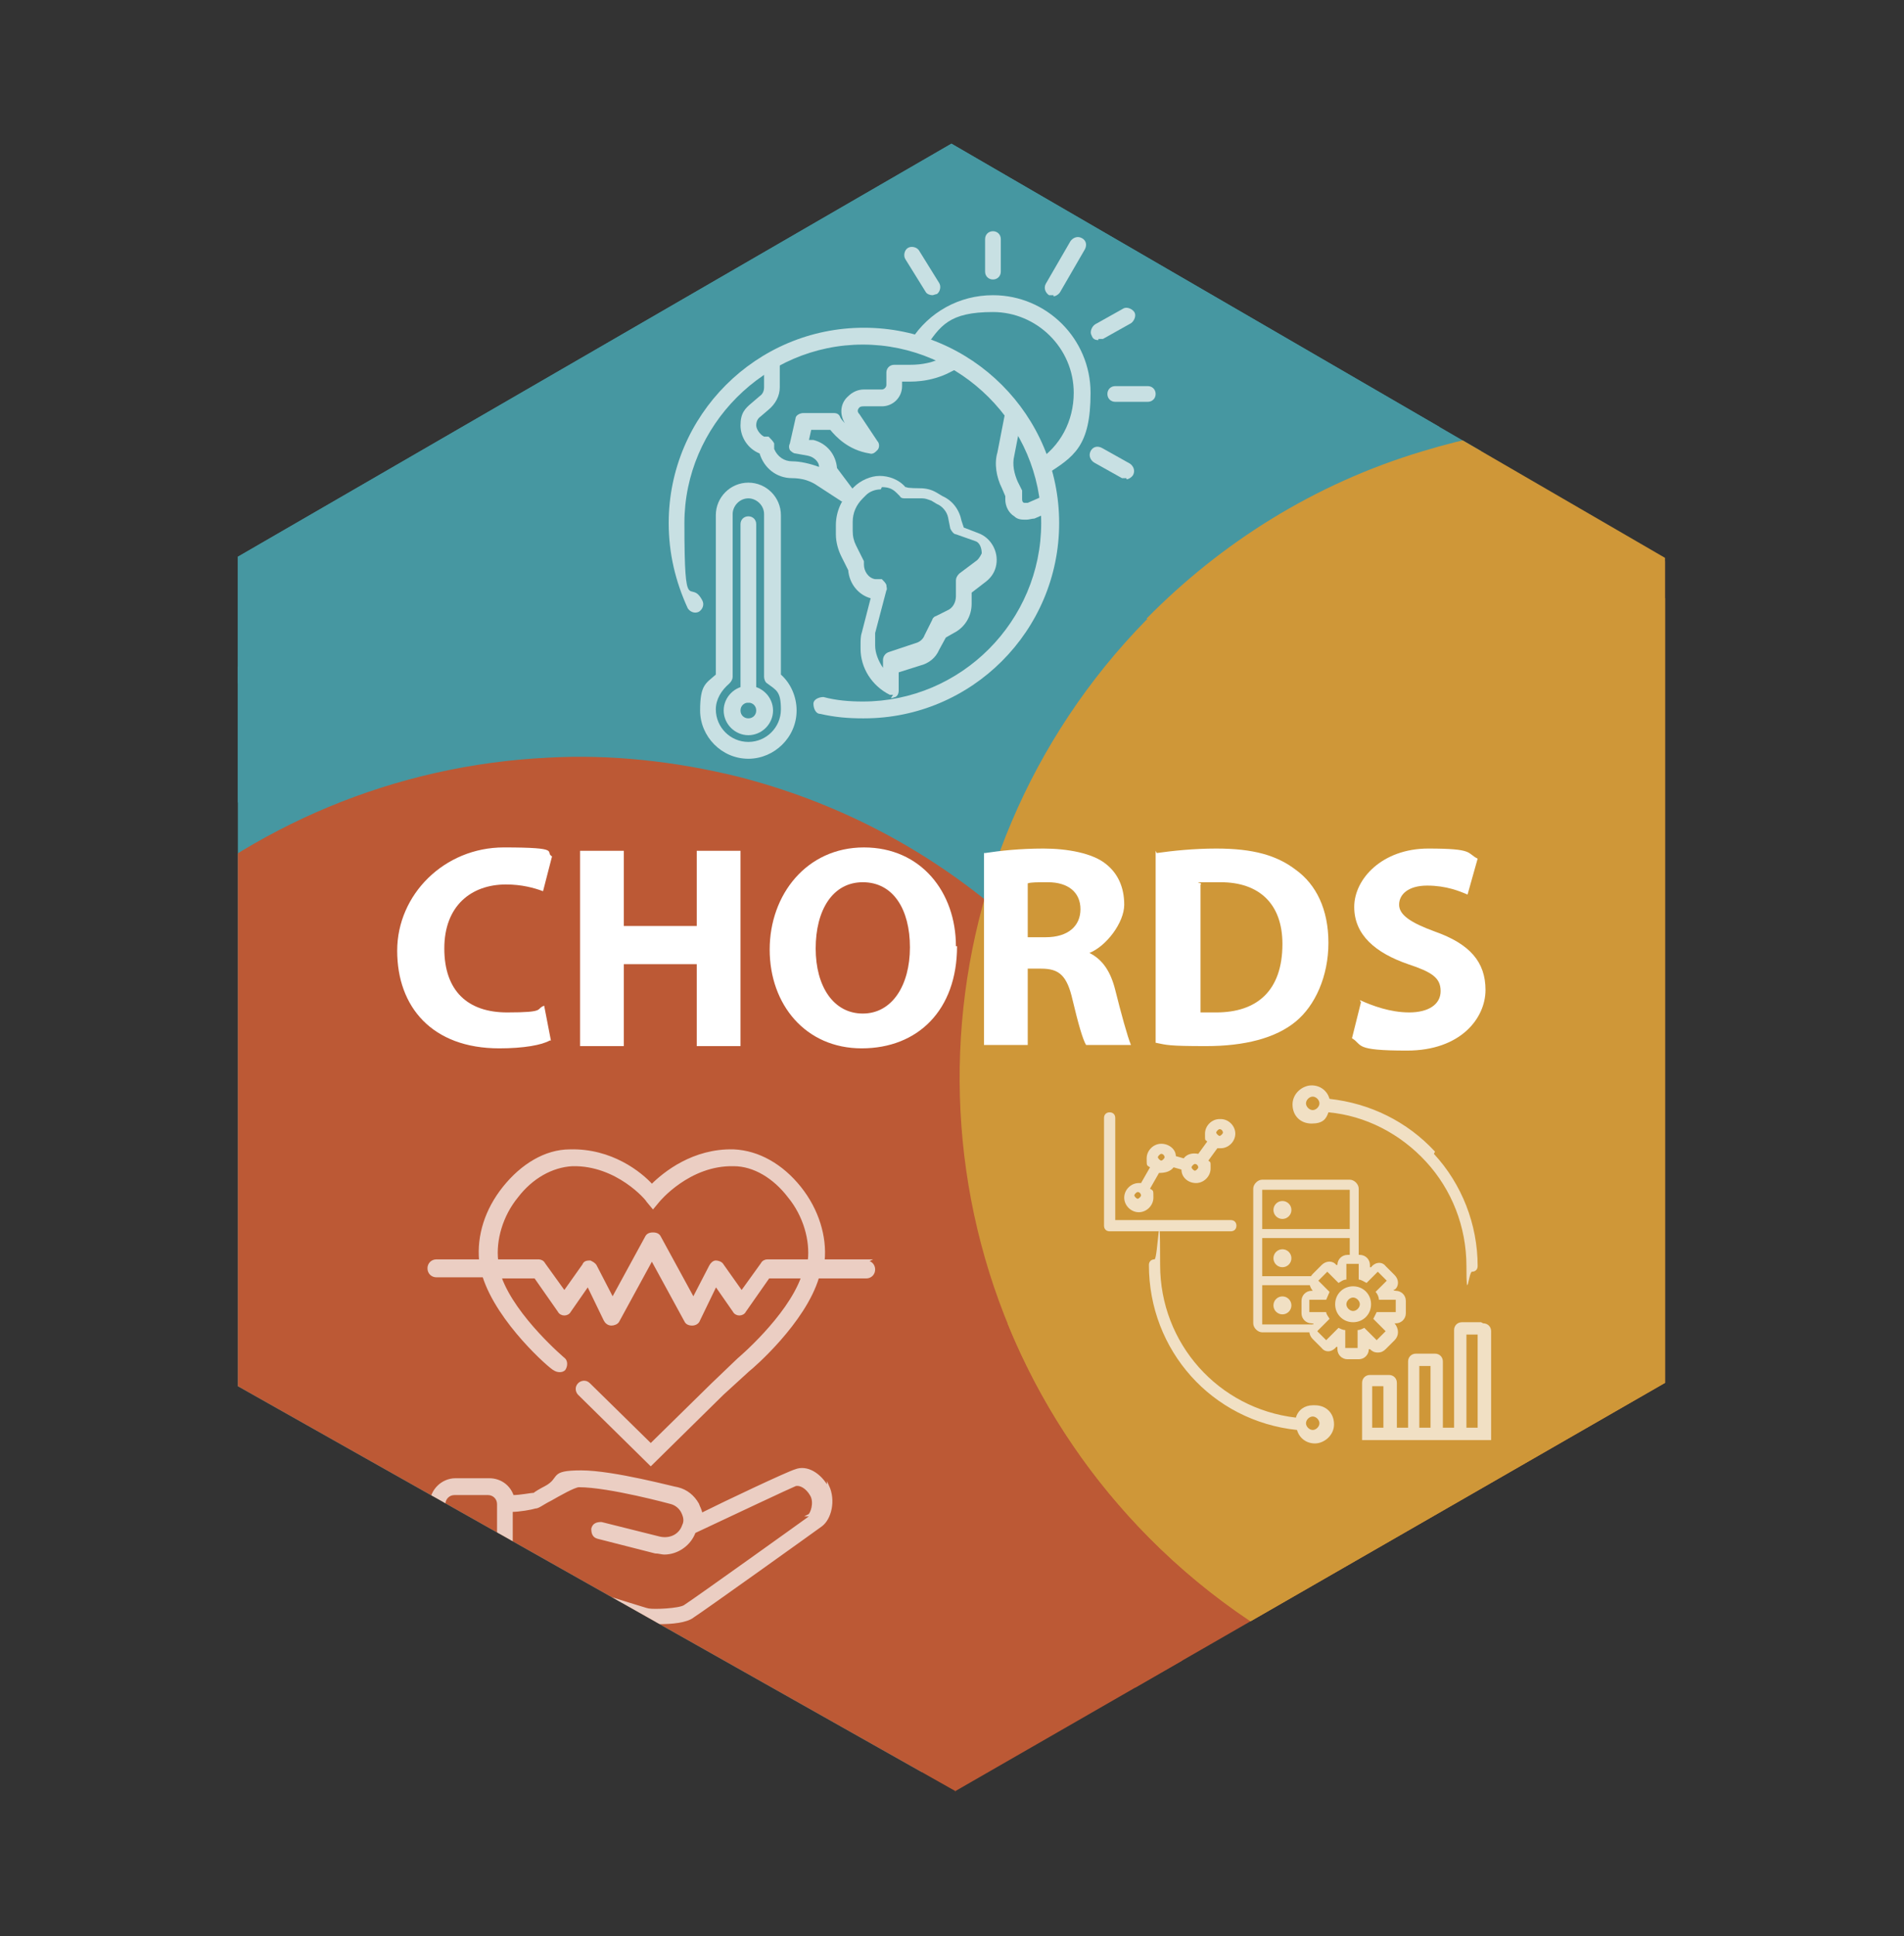 <?xml version="1.0" encoding="UTF-8"?>
<svg id="Layer_1" data-name="Layer 1" xmlns="http://www.w3.org/2000/svg" xmlns:xlink="http://www.w3.org/1999/xlink" version="1.1" viewBox="0 0 169.7 172.5">
  <rect x="0" y="0" width="169.7" height="172.5" fill="#333333" stroke="none"/>
  <defs>
    <style>
      .cls-1 {
        fill: #4697a1;
      }

      .cls-1, .cls-2, .cls-3, .cls-4, .cls-5 {
        stroke-width: 0px;
      }

      .cls-6 {
        clip-path: url(#clippath);
      }

      .cls-2, .cls-7 {
        fill: none;
      }

      .cls-8 {
        stroke: #fff;
        stroke-width: .2px;
      }

      .cls-8, .cls-7 {
        stroke-miterlimit: 10;
      }

      .cls-8, .cls-5 {
        fill: #fff;
      }

      .cls-9 {
        opacity: .7;
      }

      .cls-10 {
        opacity: .7;
      }

      .cls-3 {
        fill: #cf9738;
      }

      .cls-7 {
        display: none;
        stroke: #ec008c;
      }

      .cls-4 {
        fill: #bc5935;
      }
    </style>
    <clipPath id="clippath">
      <path class="cls-2" d="M85.2,159.6l-64-36.1V49.6L84.8,12.8l63.6,36.9v73.5l-63.3,36.4Z"/>
    </clipPath>
  </defs>
  <path class="cls-7" d="M85.2,159.6L21.2,123.7V49.3L84.8,12.9l63.6,36.7v73.7l-63.3,36.3Z"/>
  <g>
    <g class="cls-6">
      <g>
        <path class="cls-4" d="M105.9,67.3c3.8,21.7-5.1,42.7-21.2,55.6,7.7,28.8,36.2,47.5,66.2,42.3,31.7-5.5,53-35.6,47.5-67.3-5.5-31.7-35.6-53-67.3-47.5-10,1.7-18.9,5.9-26.3,11.8.5,1.7.8,3.4,1.2,5.2Z"/>
        <path class="cls-1" d="M78.3,82.9c8.6-20.3,27.3-33.2,47.8-35.3,9.1-28.4-4.9-59.5-32.9-71.3-29.6-12.5-63.8,1.4-76.3,31-12.5,29.6,1.4,63.8,31,76.3,9.3,3.9,19.1,5.3,28.5,4.3.5-1.7,1.1-3.4,1.8-5Z"/>
        <path class="cls-1" d="M16.3,71.4c22.1.6,48.7-1.6,58.1,16.8,29.7-1.9,57.7-25.8,58.5-56.1.8-32.2-28.6-59.4-60.8-60.2C39.8-29,13.1-3.6,12.3,28.5c-.3,10.1,2.2,42.8,4,42.9Z"/>
        <path class="cls-1" d="M98.9,119.5c.5-10.1-1.7-19.7-5.8-28.2,0,0-.1,0-.2,0-7.3-14.8-20.7-26.4-37.9-30.8-5.7-1.4-11.4-2-16.9-1.7,0,0,0,0,0,0-53.3-1.1-56.7,21.3-54.8,49.1,0,0,0,0-.1,0-4.7,29.4,13.7,58.1,43.1,65.6,14.9,3.8,29.9,1.5,42.4-5.4,0,0,0,0,0,0,.8-.4,1.5-.8,2.2-1.3.2-.1.4-.2.5-.3.6-.4,1.2-.7,1.7-1.1.3-.2.6-.4.9-.6.4-.3.9-.6,1.3-.9.4-.3.8-.6,1.2-1,.3-.2.6-.5.9-.7.5-.4,1-.9,1.6-1.3.2-.1.3-.3.5-.4.6-.6,1.3-1.2,1.9-1.8,0,0,0,0,0,0,.9-.9,1.7-1.8,2.5-2.7,0,0,.2-.2.3-.3,8.6-9.6,14.1-22.2,14.7-36.1Z"/>
        <path class="cls-4" d="M109.7,128.2c.5-10.1-1.7-19.7-5.8-28.2,0,0-.1,0-.2,0-7.3-14.8-20.7-26.4-37.9-30.8-5.7-1.4-11.4-2-16.9-1.7,0,0,0,0,0,0-27.6,1.3-50.6,21.9-54.8,49.1,0,0,0,0-.1,0-4.7,29.4,13.7,58.1,43.1,65.6,14.9,3.8,29.9,1.5,42.4-5.4,0,0,0,0,0,0,.8-.4,1.5-.8,2.2-1.3.2-.1.4-.2.5-.3.6-.4,1.2-.7,1.7-1.1.3-.2.6-.4.9-.6.4-.3.9-.6,1.3-.9.4-.3.8-.6,1.2-1,.3-.2.6-.5.9-.7.5-.4,1-.9,1.6-1.3.2-.1.3-.3.5-.4.6-.6,1.3-1.2,1.9-1.8,0,0,0,0,0,0,.9-.9,1.7-1.8,2.5-2.7,0,0,.2-.2.3-.3,8.6-9.6,14.1-22.2,14.7-36.1Z"/>
        <path class="cls-3" d="M104,60.2c6.4,21.1.2,43-14.2,57.7,11.2,27.6,41.8,42.6,70.9,33.8,30.8-9.3,48.2-41.9,38.8-72.7-9.3-30.8-41.9-48.2-72.7-38.8-9.7,2.9-18,8.2-24.6,14.9.7,1.6,1.3,3.3,1.8,5Z"/>
        <path class="cls-3" d="M160.8,45.2c-16.8,14.3-39.4,17.3-58.6,10-20.9,21.3-22.5,55.3-2.8,78.5,20.8,24.5,57.6,27.5,82.1,6.7,24.5-20.8,27.5-57.6,6.7-82.1-6.5-7.7-14.7-13.3-23.5-16.7-1.2,1.3-2.5,2.5-3.9,3.6Z"/>
      </g>
      <g class="cls-9">
        <g>
          <path class="cls-5" d="M66.7,67.6c-2.4,0-4.3-2-4.3-4.3s.5-2.4,1.4-3.2v-14.2c0-1.6,1.3-2.9,2.9-2.9s2.9,1.3,2.9,2.9v14.2c.9.8,1.4,2,1.4,3.2,0,2.4-2,4.3-4.3,4.3ZM66.7,44.4c-.8,0-1.4.7-1.4,1.4v14.5c0,.2-.1.4-.3.6-.7.6-1.2,1.4-1.2,2.3,0,1.6,1.3,2.9,2.9,2.9s2.9-1.3,2.9-2.9-.4-1.7-1.2-2.3c-.2-.1-.3-.4-.3-.6v-14.5c0-.8-.7-1.4-1.4-1.4Z"/>
          <path class="cls-5" d="M66.7,65.5c-1.2,0-2.2-1-2.2-2.2s1-2.2,2.2-2.2,2.2,1,2.2,2.2-1,2.2-2.2,2.2ZM66.7,62.6c-.4,0-.7.3-.7.7s.3.7.7.7.7-.3.7-.7-.3-.7-.7-.7Z"/>
          <path class="cls-5" d="M66.7,62.6c-.4,0-.7-.3-.7-.7v-15.2c0-.4.3-.7.7-.7s.7.3.7.7v15.2c0,.4-.3.7-.7.7Z"/>
        </g>
        <g>
          <path class="cls-5" d="M76.9,64c-1.3,0-2.5-.1-3.8-.4-.4,0-.6-.5-.6-.9,0-.4.5-.6.9-.6,1.1.3,2.3.4,3.5.4,8.8,0,15.9-7.2,15.9-15.9s-7.2-15.9-15.9-15.9-15.9,7.2-15.9,15.9.5,4.8,1.6,6.9c.2.4,0,.8-.3,1-.4.2-.8,0-1-.3-1.1-2.4-1.7-4.9-1.7-7.6,0-9.6,7.8-17.4,17.4-17.4s17.4,7.8,17.4,17.4-7.8,17.4-17.4,17.4Z"/>
          <path class="cls-5" d="M91.4,46.3c-.3,0-.7,0-1-.3-.5-.3-.8-.9-.8-1.5v-.3l-.3-.7c-.5-1-.7-2.2-.4-3.2l.7-3.6c0-.4.5-.6.9-.6.4,0,.6.5.6.9l-.7,3.6c-.2.8,0,1.6.3,2.3l.4.8c0,.1,0,.2,0,.3v.5c0,.2.1.3.2.3,0,0,.2,0,.3,0l1.6-.7c.4-.2.8,0,1,.4.2.4,0,.8-.4,1l-1.6.7c-.2,0-.5.1-.7.1Z"/>
          <path class="cls-5" d="M75.3,44.7c-.1,0-.3,0-.4-.1l-2-1.3c-.7-.5-1.5-.7-2.3-.7-1.4,0-2.5-.9-2.9-2.2h0c-1-.4-1.7-1.4-1.7-2.5s.4-1.5,1-2l.7-.6c.3-.2.4-.5.4-.8v-2.3c0-.4.3-.7.7-.7s.7.3.7.7v2.3c0,.8-.4,1.5-1,2l-.7.6c-.3.2-.4.5-.4.8s.3.8.7,1h.4c.2.2.4.4.5.6v.5c.3.7.9,1.1,1.6,1.1s1.6.2,2.4.5c0-.5-.5-.9-1-1l-1.1-.2c-.2,0-.4-.2-.5-.3-.1-.2-.1-.4,0-.6l.5-2.2c0-.3.4-.5.7-.5h2.7c.3,0,.5.1.6.4,0,0,.1.2.4.5-.5-.8-.4-1.8.3-2.4.4-.4.9-.6,1.4-.6h1.6c.2,0,.4-.2.4-.4v-1.1c0-.4.3-.7.7-.7h1.4c1.1,0,2.1-.2,3-.7l.6-.3c.4-.2.8,0,1,.3.2.4,0,.8-.3,1l-.6.3c-1.1.6-2.4.9-3.7.9h-.7v.4c0,1-.8,1.8-1.8,1.8h-1.6c-.1,0-.3,0-.4.1-.2.2-.2.4,0,.6l1.6,2.4c.2.2.2.6,0,.8-.2.2-.4.4-.7.3-1.9-.3-3-1.5-3.5-2.1h-1.7l-.2.9h.4c1.2.3,2,1.3,2.1,2.5l1.5,2c.2.3.2.7,0,.9-.1.1-.3.2-.5.2Z"/>
          <path class="cls-5" d="M79.6,61.9c-.1,0-.2,0-.3,0-1.6-.8-2.6-2.4-2.6-4.1v-.3c0-.4,0-.8.1-1.1l.8-3.1c-1.1-.3-1.9-1.3-2-2.5l-.6-1.2c-.3-.6-.5-1.3-.5-2v-.8c0-1.2.5-2.3,1.3-3.1l.3-.3c.6-.6,1.5-1,2.3-1s1.7.3,2.3,1h.1c0,.1,1.2.1,1.2.1.5,0,1,.1,1.5.4l.5.3c.9.4,1.5,1.2,1.7,2.2l.2.6,1.3.5c1.1.4,1.8,1.6,1.6,2.8-.1.6-.4,1.1-.9,1.5l-1.3,1v1c0,1.1-.6,2.1-1.6,2.6l-.7.4-.6,1.1c-.3.7-.9,1.2-1.7,1.4l-1.9.6v1.6c0,.3-.1.5-.3.6-.1,0-.2.1-.4.1ZM78.5,43.6c-.5,0-1,.2-1.3.5l-.3.3c-.6.6-.9,1.3-.9,2.1v.8c0,.5.1.9.3,1.3l.7,1.4c0,.1,0,.2,0,.3,0,.6.4,1.2,1,1.3h.6c.2.2.3.3.4.5,0,.2.1.4,0,.5l-1,3.8c0,.3,0,.5,0,.8v.3c0,.7.3,1.4.7,2v-.7c0-.3.2-.6.5-.7l2.4-.8c.4-.1.7-.4.8-.7l.7-1.4c0-.1.2-.3.3-.3l1-.5c.5-.2.8-.7.8-1.3v-1.4c0-.2.1-.4.3-.6l1.6-1.2c.2-.2.3-.4.4-.6,0-.5-.2-1-.6-1.1l-1.7-.6c-.2,0-.4-.3-.5-.5l-.2-1c-.1-.5-.5-1-1-1.2l-.5-.3c-.3-.1-.5-.2-.8-.2h-1.5c-.2,0-.4,0-.5-.2l-.3-.3c-.4-.4-.8-.5-1.3-.5Z"/>
        </g>
        <path class="cls-5" d="M92.8,42.4c-.2,0-.5-.1-.6-.3-.2-.3-.1-.8.2-1,2.1-1.3,3.3-3.6,3.3-6.1,0-4-3.3-7.2-7.2-7.2s-4.7,1.2-6.1,3.3c-.2.3-.7.4-1,.2-.3-.2-.4-.7-.2-1,1.6-2.5,4.3-4,7.3-4,4.8,0,8.7,3.9,8.7,8.7s-1.5,5.7-4,7.3c-.1,0-.3.1-.4.1Z"/>
        <path class="cls-5" d="M88.5,24.9c-.4,0-.7-.3-.7-.7v-2.9c0-.4.3-.7.7-.7s.7.3.7.7v2.9c0,.4-.3.7-.7.7Z"/>
        <path class="cls-5" d="M97.9,30.3c-.3,0-.5-.1-.6-.4-.2-.3,0-.8.3-1l2.5-1.4c.3-.2.8,0,1,.3.2.3,0,.8-.3,1l-2.5,1.4c-.1,0-.2,0-.4,0Z"/>
        <path class="cls-5" d="M100.4,42.6c-.1,0-.2,0-.4,0l-2.5-1.4c-.3-.2-.5-.6-.3-1s.6-.5,1-.3l2.5,1.4c.3.2.5.6.3,1-.1.2-.4.4-.6.4Z"/>
        <path class="cls-5" d="M93.9,26.3c-.1,0-.2,0-.4,0-.3-.2-.5-.6-.3-1l2.2-3.8c.2-.3.6-.5,1-.3s.5.6.3,1l-2.2,3.8c-.1.2-.4.4-.6.4Z"/>
        <path class="cls-5" d="M83.1,26.3c-.2,0-.5-.1-.6-.3l-1.8-2.9c-.2-.3-.1-.8.2-1,.3-.2.8-.1,1,.2l1.8,2.9c.2.3.1.8-.2,1-.1,0-.3.1-.4.1Z"/>
        <path class="cls-5" d="M102.3,35.8h-2.9c-.4,0-.7-.3-.7-.7s.3-.7.7-.7h2.9c.4,0,.7.3.7.7s-.3.7-.7.7Z"/>
      </g>
      <g class="cls-10">
        <path class="cls-8" d="M73.8,132.6c-.7-1.3-1.9-2-2.9-1.6-.7.2-6.2,2.8-8.4,3.9,0-.3-.2-.6-.3-.9-.4-.7-1-1.2-1.8-1.4-.2,0-5.7-1.5-8.6-1.5s-1.7.6-3.2,1.4c-.4.2-.9.5-1,.6-.3,0-1.2.2-1.9.2-.3-.9-1.1-1.5-2.1-1.5h-3c-1.2,0-2.2,1-2.2,2.2v7.6c0,1.2,1,2.2,2.2,2.2h3c1.2,0,2.2-1,2.2-2.2h2c.6,0,5.7,1.7,7.8,2.4,1.3.4,1.9.6,2,.6.2,0,.7,0,1.2,0,1,0,2.4-.1,3-.6.8-.5,11-7.8,11.4-8.1.8-.6,1.2-2.2.6-3.5ZM44.4,141.6c0,.5-.4.9-.9.9h-3c-.5,0-.9-.4-.9-.9v-7.6c0-.5.4-.9.9-.9h3c.5,0,.9.4.9.9v7.6ZM72.4,135c-.4.3-10.6,7.6-11.4,8.1-.5.3-2.7.4-3.2.3-.1,0-1-.3-2-.6-5.7-1.8-7.7-2.4-8.2-2.4h-2v-5.8c.7,0,1.8-.2,2.1-.3.3,0,.6-.3,1.4-.7.7-.4,2.1-1.2,2.5-1.2,2.7,0,8.2,1.5,8.2,1.5.4.1.8.4,1,.8.2.4.3.8.1,1.2-.3.9-1.2,1.3-2.1,1.1l-5.2-1.3c-.4,0-.7.1-.8.5,0,.4.1.7.5.8l5.1,1.3c.3,0,.6.1.8.1,1.2,0,2.3-.8,2.7-1.9,3.4-1.6,8.5-4,9-4.2.4-.1,1,.2,1.4.9.4.7,0,1.7-.2,1.8Z"/>
        <path class="cls-8" d="M77.4,112.3h-4c.2-2.1-.5-4.5-2.1-6.5-1.6-2-3.7-3.2-5.9-3.3-3.6-.1-6.2,2-7.3,3.1-1-1.1-3.6-3.2-7.3-3.1-2.2,0-4.3,1.3-5.9,3.3-1.6,2-2.3,4.3-2.1,6.5h-3.9c-.4,0-.7.3-.7.7s.3.7.7.7h4.2c1.3,4.1,6,8.2,6.3,8.3.3.2.7.2.9,0,.2-.3.2-.7,0-.9,0,0-4.4-3.7-5.7-7.3h3.1l2.1,3c.1.2.3.3.5.3h0c.2,0,.4-.1.5-.3l1.6-2.3,1.5,3.1c.1.2.3.4.6.4.2,0,.5-.1.6-.3l3-5.5,3,5.5c.1.2.3.3.6.3h0c.2,0,.5-.1.6-.4l1.5-3.1,1.6,2.3c.1.2.3.3.5.3.2,0,.4-.1.5-.3l2.1-3h3c-1.3,3.6-5.7,7.3-5.7,7.3l-2.3,2.2-5.5,5.4-5.5-5.4c-.3-.3-.7-.2-.9,0-.3.3-.2.7,0,.9l6.4,6.3,6.4-6.3,2.3-2.1c.4-.3,5-4.3,6.2-8.3h4.3c.4,0,.7-.3.7-.7s-.3-.7-.7-.7ZM68.4,112.3c-.2,0-.4.1-.5.3l-1.8,2.5-1.7-2.4c-.1-.2-.4-.3-.6-.3-.2,0-.4.2-.5.4l-1.5,2.9-3-5.5c-.1-.2-.3-.3-.6-.3s-.5.1-.6.3l-3,5.5-1.5-2.9c-.1-.2-.3-.3-.5-.4-.2,0-.5,0-.6.3l-1.7,2.4-1.8-2.5c-.1-.2-.3-.3-.5-.3h-3.7c-.2-1.8.4-4,1.8-5.7,1.3-1.7,3.1-2.7,4.9-2.8,4-.1,6.7,3.1,6.7,3.2l.5.6.5-.6s2.7-3.3,6.7-3.2c1.8,0,3.6,1.1,4.9,2.8,1.4,1.7,2,3.9,1.8,5.7h-3.7Z"/>
      </g>
      <g class="cls-10">
        <path class="cls-5" d="M127.9,102.6c-2.5-2.7-5.8-4.3-9.4-4.7-.2-.7-.8-1.2-1.6-1.2s-1.7.7-1.7,1.7.7,1.7,1.7,1.7,1.3-.4,1.5-1c3.3.3,6.4,1.9,8.7,4.4,2.3,2.5,3.6,5.8,3.6,9.3s.2.5.5.5.5-.2.5-.5c0-3.7-1.4-7.3-3.9-10ZM117,98.9c-.3,0-.6-.3-.6-.6s.3-.6.6-.6.6.3.6.6-.3.6-.6.6Z"/>
        <path class="cls-5" d="M117,125.2c-.7,0-1.3.4-1.5,1.1-6.9-.8-12.1-6.6-12.1-13.6s-.2-.5-.5-.5-.5.2-.5.5c0,7.6,5.6,13.9,13.2,14.7.2.7.8,1.2,1.6,1.2s1.7-.7,1.7-1.7-.7-1.7-1.7-1.7ZM117,127.4c-.3,0-.6-.3-.6-.6s.3-.6.6-.6.6.3.6.6-.3.6-.6.6Z"/>
        <path class="cls-5" d="M132,117.8h-1.7c-.4,0-.7.3-.7.7v8.7h-1v-5.9c0-.4-.3-.7-.7-.7h-1.7c-.4,0-.7.3-.7.7v5.9h-1v-4c0-.4-.3-.7-.7-.7h-1.7c-.4,0-.7.3-.7.7v5.1h11.5v-9.7c0-.4-.3-.7-.7-.7ZM122.3,127.2v-3.7h1v3.7h-1ZM126.5,127.2v-5.5h1v5.5h-1ZM130.7,127.2v-8.3h1v8.3h-1Z"/>
        <g>
          <path class="cls-5" d="M121.2,121.1h-1.1c-.5,0-.9-.4-.9-.9v-.2h-.1c-.4.5-1,.5-1.3.1l-.8-.8c-.4-.4-.4-1,0-1.3h.1c0-.1-.2-.1-.2-.1-.5,0-.9-.4-.9-.9v-1.1c0-.5.4-.9.9-.9h.2-.1c-.4-.5-.4-1.1,0-1.5l.8-.8c.4-.4,1-.4,1.3,0h.1c0,.1,0,0,0,0,0-.5.4-.9.9-.9h1.1c.5,0,.9.4.9.9v.2h.1c.4-.5,1-.5,1.3-.1l.8.8c.4.4.4,1,0,1.3h-.1c0,.1.2.1.2.1.5,0,.9.4.9.9v1.1c0,.5-.4.9-.9.9h-.2.1c.4.5.4,1.1,0,1.5l-.8.8c-.2.2-.4.3-.7.3h0c-.3,0-.5-.1-.7-.3h-.1c0-.1,0,0,0,0,0,.5-.4.9-.9.9ZM120.6,115.6c-.3,0-.6.3-.6.6s.3.6.6.6.6-.3.6-.6-.3-.6-.6-.6Z"/>
          <path class="cls-3" d="M124.4,116.9v-1.1h-1.5c0-.2-.1-.5-.3-.7l1-1-.8-.8-1,1c-.2-.1-.5-.3-.7-.3v-1.4h-1.1v1.4c-.3,0-.5.2-.7.3l-1-1-.8.8,1,1c-.1.2-.2.5-.3.7h-1.5v1.1h1.5c0,.2.2.4.3.6l-1.1,1.1.8.8,1.1-1.1c.2.1.4.2.6.2v1.6h1.1v-1.6c.2,0,.4-.1.6-.2l1.1,1.1.8-.8-1.1-1.1c.1-.2.2-.4.3-.6h1.6ZM120.6,117.8c-.9,0-1.6-.7-1.6-1.6s.7-1.6,1.6-1.6,1.6.7,1.6,1.6-.7,1.6-1.6,1.6Z"/>
        </g>
        <g>
          <circle class="cls-5" cx="114.3" cy="107.8" r=".8"/>
          <circle class="cls-5" cx="114.3" cy="112.1" r=".8"/>
          <circle class="cls-5" cx="114.3" cy="116.3" r=".8"/>
          <path class="cls-5" d="M117.4,118h-4.9v-3.5h4.8v-.8h-4.8v-3.4h7.8v1.7h.8c0,.1,0-6.1,0-6.1,0-.4-.4-.8-.8-.8h-7.8c-.4,0-.8.4-.8.8v12c0,.4.4.8.8.8h4.9v-.8ZM112.5,106h7.8v3.5h-7.8v-3.5Z"/>
        </g>
        <g>
          <path class="cls-5" d="M109.8,108.7h-10.4v-9.1c0-.3-.2-.5-.5-.5s-.5.2-.5.5v9.6c0,.3.2.5.5.5h10.8c.3,0,.5-.2.5-.5s-.2-.5-.5-.5Z"/>
          <path class="cls-5" d="M108.7,99.7c-.7,0-1.3.6-1.3,1.3s0,.5.2.7l-.8,1.1c-.5-.1-1,0-1.3.4l-.7-.2c0-.6-.6-1.1-1.3-1.1s-1.3.6-1.3,1.3,0,.6.3.8l-.8,1.4c0,0-.1,0-.2,0-.7,0-1.3.6-1.3,1.3s.6,1.3,1.3,1.3,1.3-.6,1.3-1.3,0-.6-.3-.8l.8-1.4c.5,0,1-.1,1.3-.5l.7.2c0,.7.6,1.2,1.3,1.2s1.3-.6,1.3-1.3,0-.5-.2-.7l.8-1.1c.1,0,.2,0,.3,0,.7,0,1.3-.6,1.3-1.3s-.6-1.3-1.3-1.3ZM106.5,103.7c.2,0,.3.2.3.3s-.2.3-.3.3-.3-.2-.3-.3.2-.3.3-.3ZM108.7,100.6c.2,0,.3.2.3.3s-.2.3-.3.3-.3-.2-.3-.3.2-.3.3-.3ZM103.5,102.8c.2,0,.3.2.3.3s-.2.3-.3.3-.3-.2-.3-.3.2-.3.3-.3ZM101.4,106.2c.2,0,.3.2.3.3s-.2.3-.3.3-.3-.2-.3-.3.2-.3.3-.3Z"/>
        </g>
      </g>
    </g>
    <g>
      <path class="cls-5" d="M49,92.7c-.7.4-2.3.7-4.5.7-6,0-9.1-3.7-9.1-8.7s4.2-9.2,9.5-9.2,3.6.4,4.3.8l-.8,3.1c-.8-.3-1.9-.6-3.3-.6-3.1,0-5.5,1.9-5.5,5.7s2.1,5.7,5.6,5.7,2.5-.3,3.3-.6l.6,3.1Z"/>
      <path class="cls-5" d="M55.6,75.8v6.7h6.5v-6.7h3.9v17.4h-3.9v-7.3h-6.5v7.3h-3.9v-17.4h3.9Z"/>
      <path class="cls-5" d="M85.3,84.3c0,5.7-3.5,9.1-8.5,9.1s-8.2-3.9-8.2-8.8,3.3-9.1,8.4-9.1,8.2,4,8.2,8.8ZM72.7,84.5c0,3.4,1.6,5.8,4.2,5.8s4.2-2.5,4.2-5.9-1.5-5.8-4.2-5.8-4.2,2.5-4.2,5.9Z"/>
      <path class="cls-5" d="M87.8,76c1.3-.2,3.1-.4,5.2-.4s4.4.4,5.6,1.4c1,.8,1.6,2,1.6,3.6s-1.6,3.7-3.1,4.3h0c1.2.6,1.9,1.7,2.3,3.3.5,2,1.1,4.2,1.4,4.9h-4c-.3-.5-.7-1.9-1.2-4-.5-2.2-1.2-2.8-2.8-2.8h-1.2v6.8h-3.9v-17.1ZM91.7,83.5h1.5c2,0,3.1-1,3.1-2.5s-1.1-2.4-2.9-2.4c-1,0-1.5,0-1.8.1v4.8Z"/>
      <path class="cls-5" d="M103.1,76c1.4-.2,3.3-.4,5.3-.4,3.3,0,5.4.6,7.1,1.9,1.8,1.3,2.9,3.5,2.9,6.5s-1.2,5.6-2.9,7c-1.8,1.5-4.6,2.2-8,2.2s-3.5-.1-4.5-.3v-17.1ZM107,90.2c.3,0,.9,0,1.4,0,3.6,0,5.9-1.9,5.9-6.1,0-3.6-2.1-5.5-5.5-5.5s-1.4,0-1.8.2v11.4Z"/>
      <path class="cls-5" d="M121.2,89.1c1.1.5,2.7,1.1,4.4,1.1s2.8-.7,2.8-1.9-.8-1.7-2.9-2.4c-2.9-1-4.8-2.6-4.8-5.1s2.5-5.2,6.6-5.2,3.4.4,4.4.9l-.9,3.2c-.7-.3-1.9-.8-3.6-.8s-2.5.8-2.5,1.7,1,1.6,3.2,2.4c3.1,1.1,4.5,2.7,4.5,5.2s-2.2,5.4-7,5.4-3.9-.5-4.9-1.1l.8-3.2Z"/>
    </g>
  </g>
</svg>